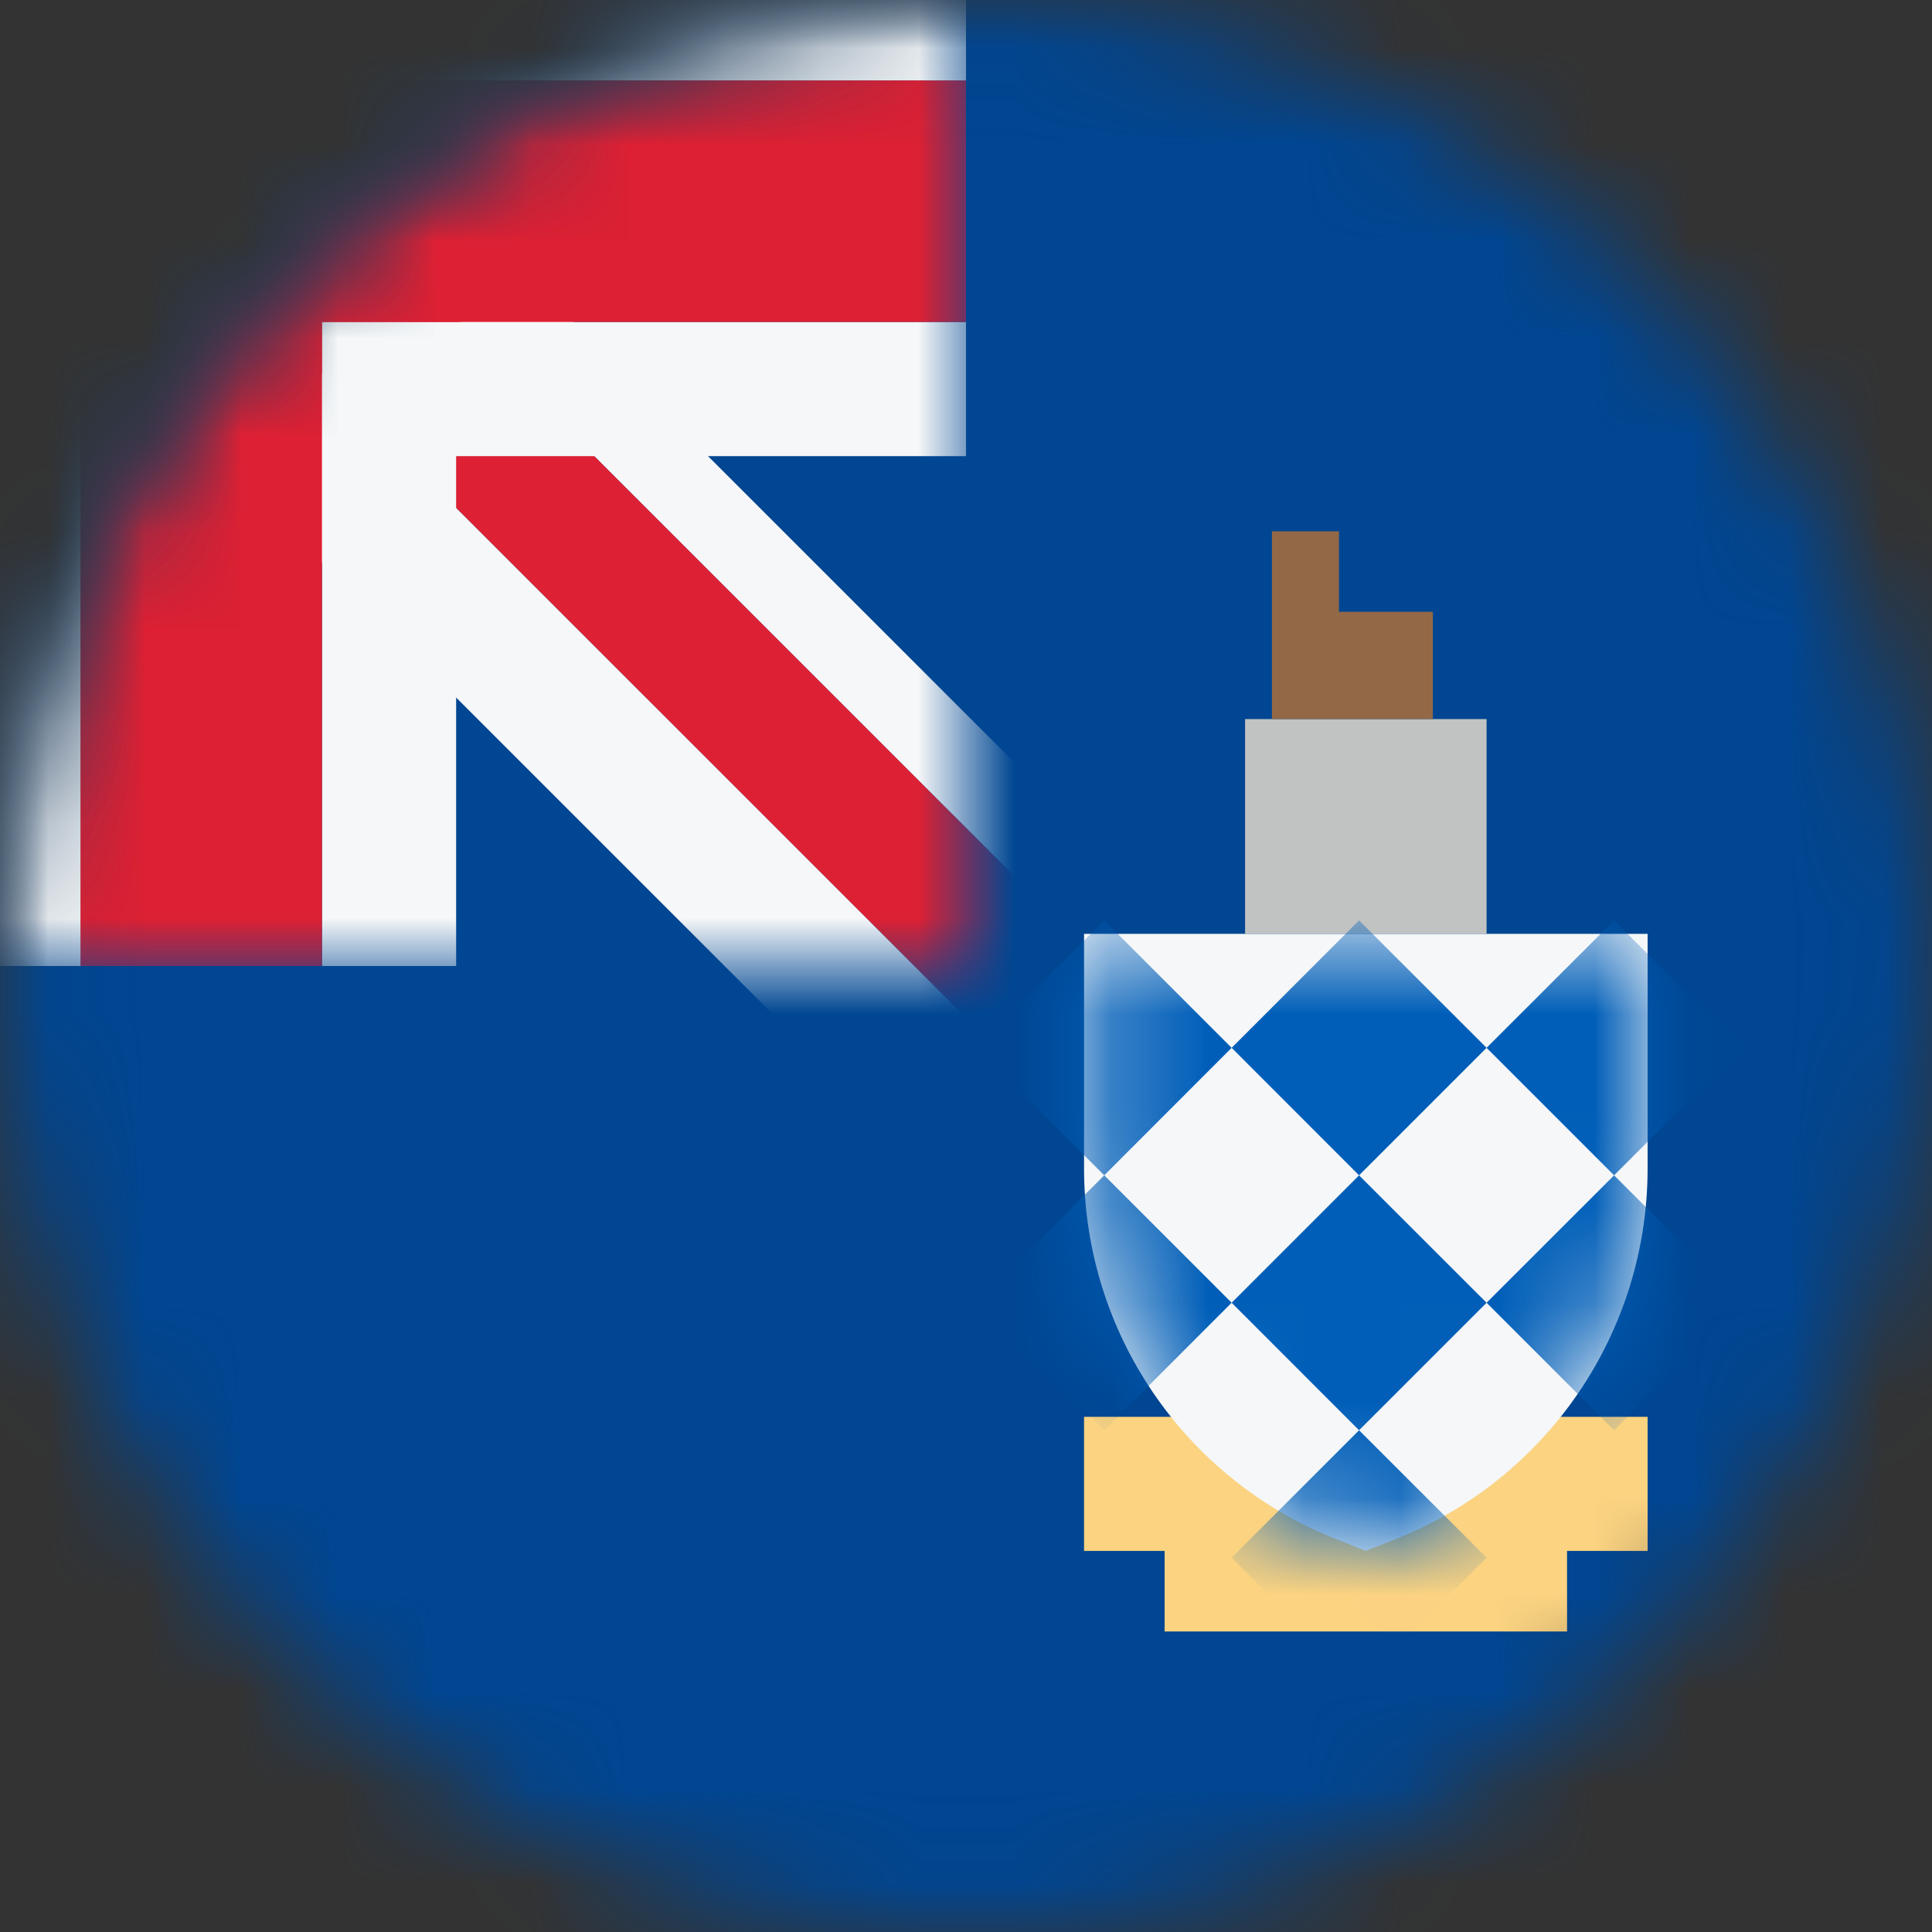 <svg width="20" height="20" viewBox="0 0 20 20" fill="none" xmlns="http://www.w3.org/2000/svg">
<rect x="0" y="0" width="20" height="20" fill="#333333" stroke="none"/>
<mask id="mask0_11482_5527" style="mask-type:alpha" maskUnits="userSpaceOnUse" x="0" y="0" width="20" height="20">
<circle cx="10" cy="10" r="10" transform="rotate(-90 10 10)" fill="#D9D9D9"/>
</mask>
<g mask="url(#mask0_11482_5527)">
<rect width="20" height="20" fill="#004692"/>
<rect x="12.889" y="7.444" width="2.5" height="2.222" fill="#C1C3C3"/>
<path d="M13.167 5.5L13.861 5.5L13.861 6.333L14.833 6.333L14.833 7.444L13.167 7.444L13.167 5.5Z" fill="#936846"/>
<path d="M17.056 14.667H11.222V16.055H12.056V16.889H16.222V16.055H17.056V14.667Z" fill="#FBD381"/>
<path d="M11.222 9.667L17.056 9.667L17.056 12.095C17.056 13.785 16.026 15.304 14.456 15.929L14.139 16.055L13.822 15.929C12.252 15.304 11.222 13.785 11.222 12.095L11.222 9.667Z" fill="#F5F7F8"/>
<mask id="mask1_11482_5527" style="mask-type:alpha" maskUnits="userSpaceOnUse" x="0" y="0" width="10" height="10">
<path d="M0 10C-8.69081e-07 4.477 4.477 -5.43618e-08 10 -1.21421e-07L10 10L0 10Z" fill="#002F6C"/>
</mask>
<g mask="url(#mask1_11482_5527)">
<rect x="-0" width="10" height="10" fill="#004692"/>
<path d="M3.478 0.871L2.889 1.46L11.091 9.661L11.68 9.072L3.478 0.871Z" fill="#F5F7F8"/>
<path d="M1.907 2.442L0.925 3.424L9.127 11.626L10.109 10.643L1.907 2.442Z" fill="#F5F7F8"/>
<path d="M1.907 2.442L2.889 1.46L11.091 9.661L10.109 10.643L1.907 2.442Z" fill="#DD2033"/>
<path d="M10 3.333L10 4.722L4.722 4.722L4.722 10H3.333L3.333 3.333H10Z" fill="#F5F7F8"/>
<path d="M10 -0.556V0.833L1.389 0.833L1.389 10H1.52588e-05L1.52588e-05 -0.556L10 -0.556Z" fill="#F5F7F8"/>
<path fill-rule="evenodd" clip-rule="evenodd" d="M0.833 10H3.333L3.333 3.333L10 3.333L10 0.833L3.333 0.833L0.833 0.833L0.833 3.333L0.833 10Z" fill="#DD2033"/>
</g>
</g>
<mask id="mask2_11482_5527" style="mask-type:alpha" maskUnits="userSpaceOnUse" x="11" y="9" width="7" height="8">
<path d="M11.222 9.667L17.056 9.667L17.056 12.095C17.056 13.785 16.026 15.304 14.456 15.929L14.139 16.055L13.822 15.929C12.252 15.304 11.222 13.785 11.222 12.095L11.222 9.667Z" fill="#F5F7F8"/>
</mask>
<g mask="url(#mask2_11482_5527)">
<path d="M14.069 9.528L15.389 10.847L14.069 12.167L12.75 10.847L14.069 9.528Z" fill="#005EB8"/>
<path d="M11.431 12.167L12.75 13.486L11.431 14.806L10.111 13.486L11.431 12.167Z" fill="#005EB8"/>
<path d="M18.028 10.847L16.709 9.528L15.389 10.847L16.709 12.167L18.028 10.847Z" fill="#005EB8"/>
<path d="M14.069 12.167L15.389 13.486L14.069 14.806L15.389 16.125L14.069 17.445L12.75 16.125L14.069 14.806L12.75 13.486L14.069 12.167Z" fill="#005EB8"/>
<path d="M12.75 10.847L11.431 9.528L10.111 10.847L11.431 12.167L12.75 10.847Z" fill="#005EB8"/>
<path d="M16.709 12.167L18.028 13.486L16.709 14.806L15.389 13.486L16.709 12.167Z" fill="#005EB8"/>
</g>
</svg>
